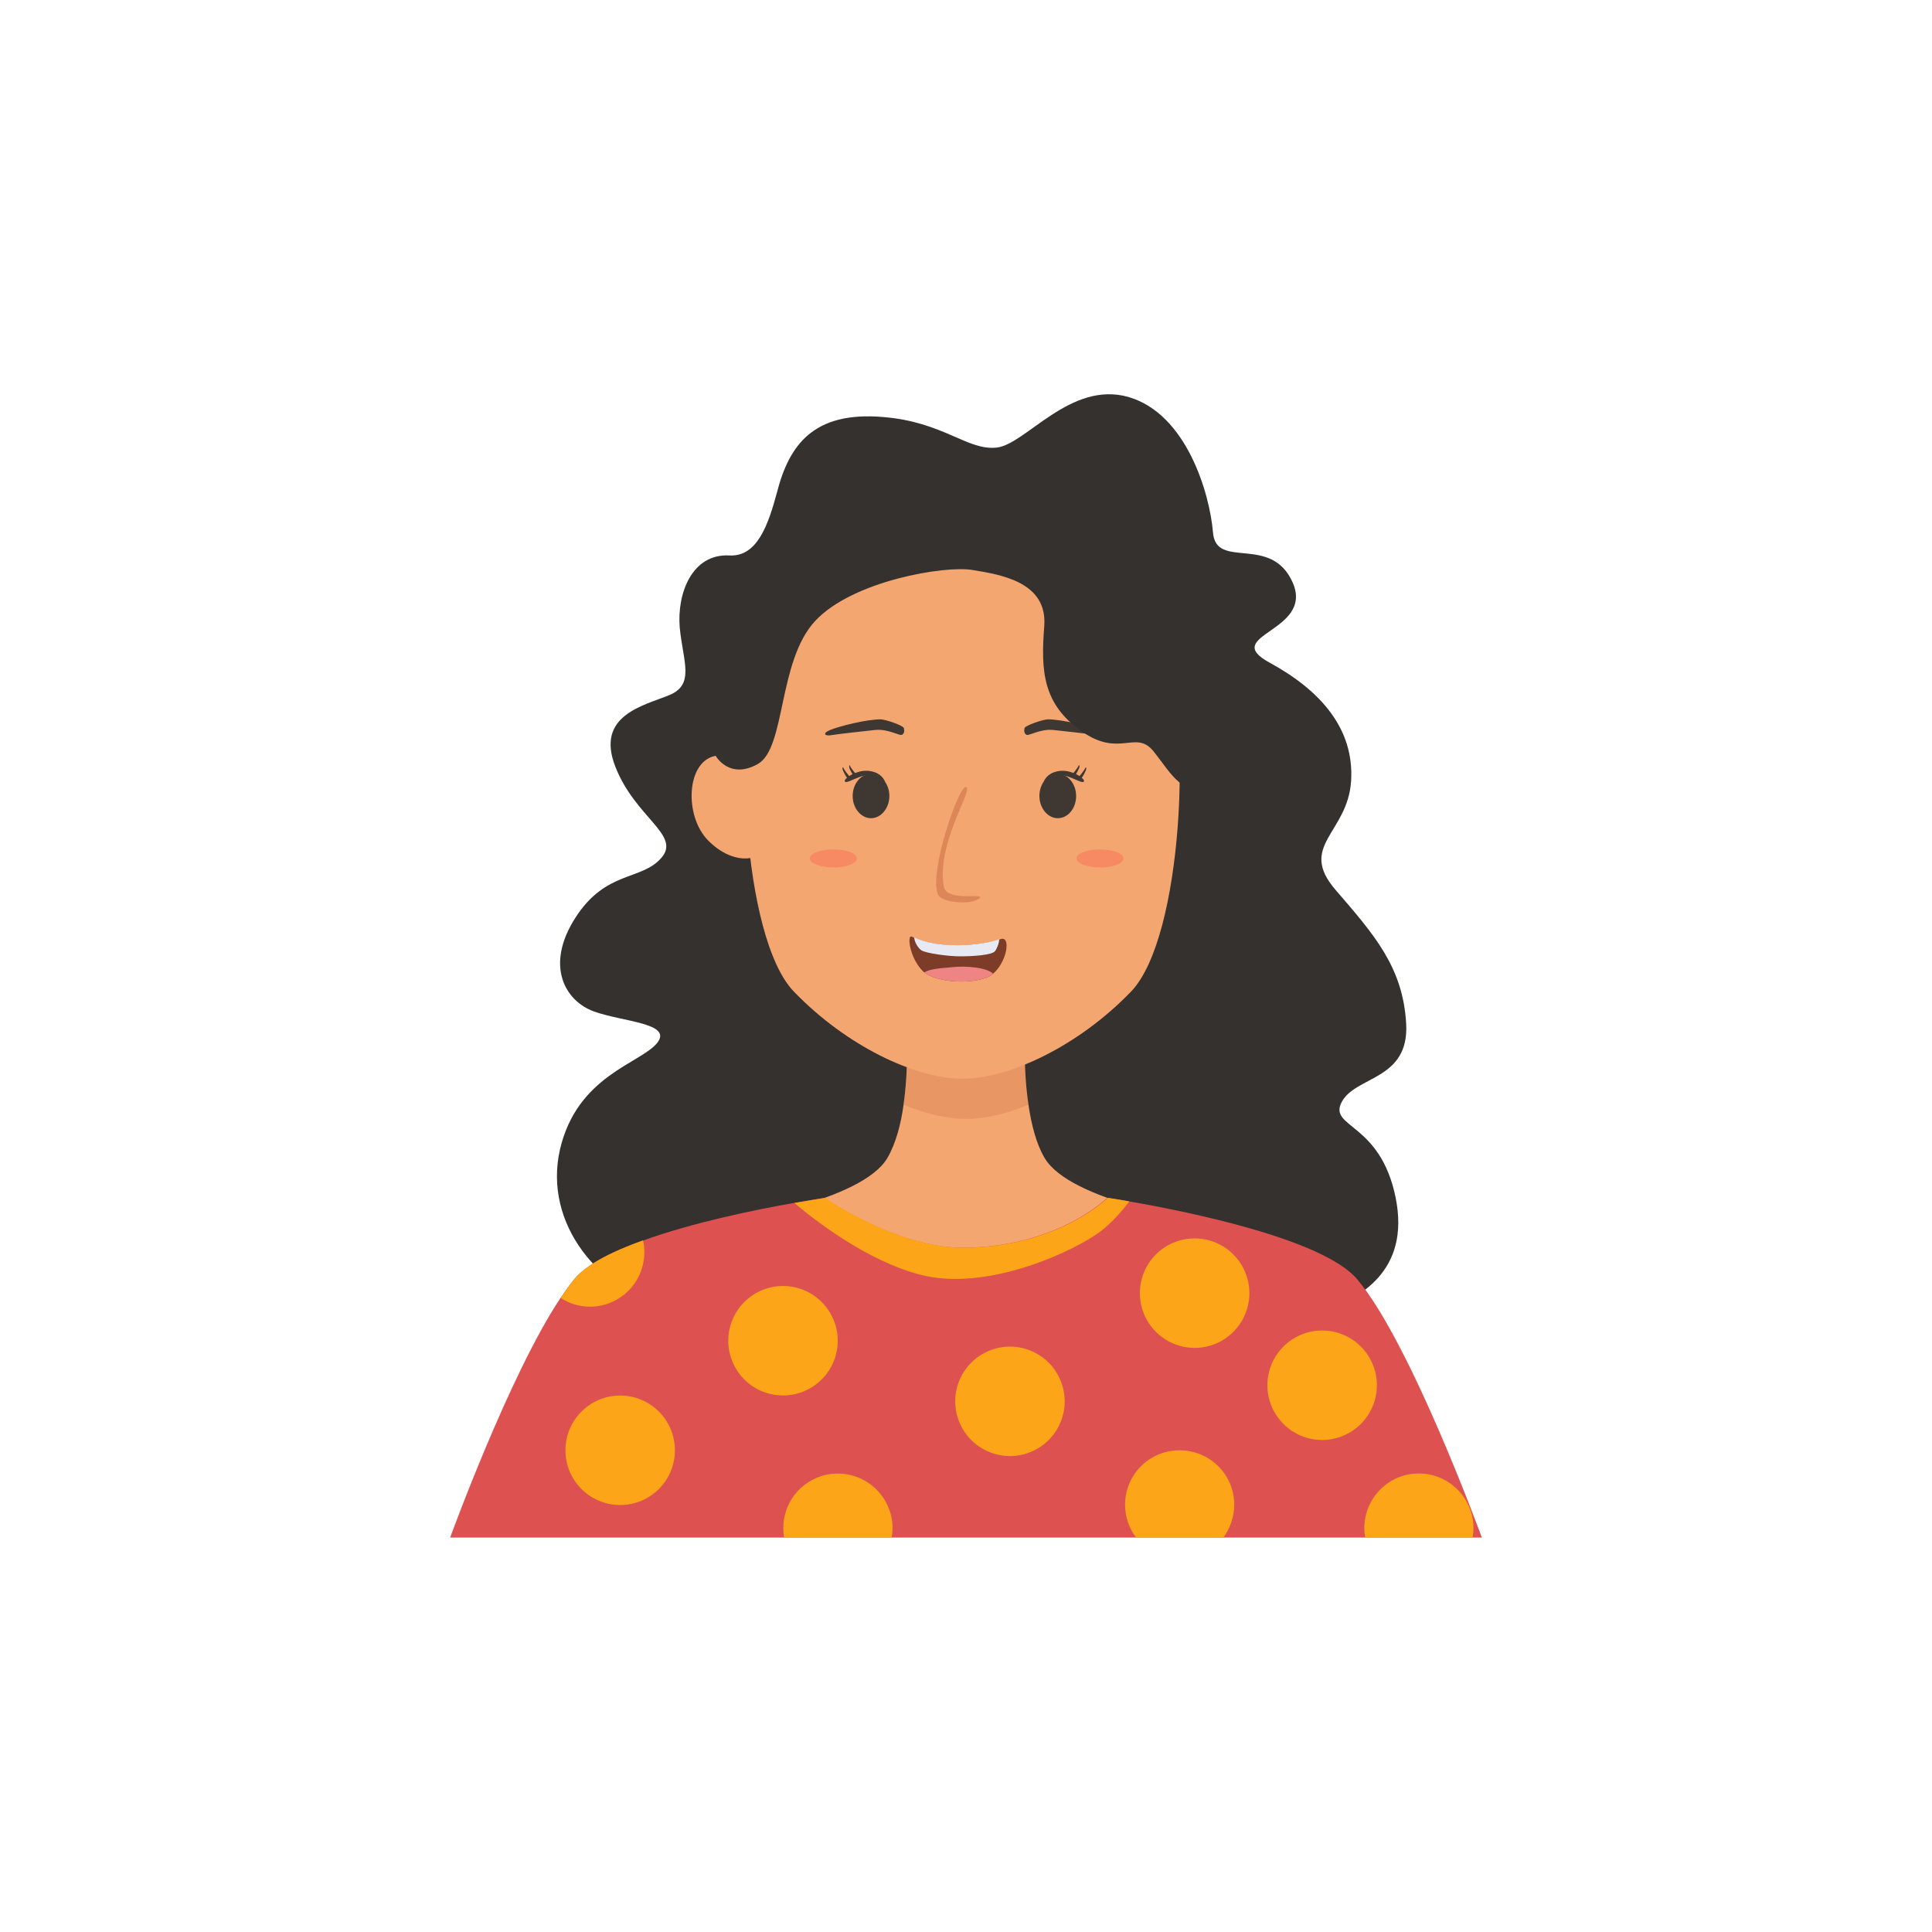 <?xml version="1.0" encoding="utf-8"?>
<!-- Generator: Adobe Illustrator 22.0.0, SVG Export Plug-In . SVG Version: 6.00 Build 0)  -->
<svg version="1.1" xmlns="http://www.w3.org/2000/svg" xmlns:xlink="http://www.w3.org/1999/xlink" x="0px" y="0px"
	 viewBox="0 0 600 600" style="enable-background:new 0 0 600 600;" xml:space="preserve">
<style type="text/css">
	.st0{fill:#35312F;}
	.st1{fill:#F4A671;}
	.st2{opacity:0.25;}
	.st3{fill:#C66940;}
	.st4{fill:#3F3832;}
	.st5{opacity:0.5;fill:#C66940;}
	.st6{fill:#FF3B3B;}
	.st7{fill:#D6D351;}
	.st8{fill:none;stroke:#EFBD41;stroke-width:0.5;stroke-miterlimit:10;}
	.st9{fill:#EFBD41;}
	.st10{opacity:0.25;fill:#FF3B3B;}
	.st11{fill:#6678CE;}
	.st12{fill:#FFFFFF;}
	.st13{fill:#EFCB59;}
	.st14{fill:#E5A83C;}
	.st15{fill:#FCDEB4;}
	.st16{fill:#E29823;}
	.st17{fill:#A55E2F;}
	.st18{fill:#ABD4ED;}
	.st19{fill:#54719B;}
	.st20{fill:#DD5150;}
	.st21{fill:#FCA518;}
	.st22{fill:#7C3C28;}
	.st23{fill:#E8EAF3;}
	.st24{fill:#EF8484;}
	.st25{fill:#4D628C;}
	.st26{fill:#6981A8;}
	.st27{fill:#C4BE47;}
	.st28{fill:#60422B;}
	.st29{fill:#D36737;}
	.st30{fill:#C6BF44;}
	.st31{fill:#996D3C;}
	.st32{fill:#F9A61A;}
	.st33{fill:#665431;}
	.st34{fill:#CC6140;}
	.st35{fill:#49564A;}
	.st36{fill:#E2774D;}
	.st37{opacity:0.25;fill:#C66940;}
	.st38{fill:#E5BB67;}
	.st39{fill:#756052;}
	.st40{fill:#E89874;}
	.st41{fill:#965640;}
	.st42{fill:#995F3F;}
	.st43{fill:#E5B155;}
	.st44{fill:#C94845;}
	.st45{fill:#913A3A;}
	.st46{fill:#5B483B;}
	.st47{fill:#373F47;}
	.st48{fill:#EAB3A4;}
	.st49{fill:#3A3733;}
	.st50{fill:#527064;}
	.st51{fill:#C7BCE8;}
	.st52{fill:#B78C69;}
	.st53{fill:#D3A479;}
	.st54{fill:#4F4D49;}
	.st55{fill:#A89F91;}
	.st56{fill:#F7AAA1;}
	.st57{fill:#726358;}
	.st58{fill:#AFADAA;}
	.st59{fill:#585D7F;}
	.st60{fill:#686E8E;}
	.st61{fill:#AF754A;}
	.st62{fill:#A55E73;}
	.st63{fill:#CC503B;}
	.st64{fill:#EFE4CA;}
	.st65{fill:#E0CEA9;}
	.st66{fill:#475B5E;}
	.st67{fill:#5F7B82;}
	.st68{fill:#73969B;}
</style>
<g id="Girl_01">
</g>
<g id="Girl_02">
</g>
<g id="Girl_03">
</g>
<g id="Girl_04">
</g>
<g id="Girl_05">
	<g>
		<g>
			<path class="st0" d="M226.5,172.5c-11.6-0.6-16.3,11.8-15.4,22.4c1,10.5,4.8,17.7-3.3,21c-8.1,3.3-22.9,6.3-16.7,22.2
				c6.2,15.9,20.5,21.2,14.3,28.3c-6.2,7.2-17.2,3.8-26.7,18.6c-9.5,14.8-3.3,25.8,5.7,29.1c9.1,3.3,24.8,3.6,19.6,9.9
				s-24.8,10.1-30.1,33c-5.2,22.9,11.9,44.4,35.8,50.1c23.9,5.7,191.8,3.8,201.8,0c10-3.8,26.7-11.9,21.9-35.3
				c-4.8-23.4-21-21.5-16.7-29.6c4.3-8.1,21-6.7,20-24.3c-1-17.6-10-27.7-21.9-41.5c-11.9-13.8,3.8-17.6,4.8-33.9
				c1-16.2-9.5-28.1-25.3-36.7c-15.7-8.6,13.8-9.5,7.2-24.8c-6.7-15.3-23.9-3.8-24.8-15.7c-1-11.9-8.1-36.7-26.2-42
				c-18.1-5.2-32,14.8-41,15.7c-9.1,1-16.5-8-35.3-9.5c-21.5-1.8-29.1,8.6-32.9,23.4C238.6,162.9,235.2,173,226.5,172.5z"/>
		</g>
		<g>
			<path class="st1" d="M372.7,379.1c-18.5,16-72.7,14.4-72.7,14.4s-54.2,1.6-72.7-14.4c0,0,40.3-5.9,48.3-19.5
				c2.6-4.5,4.2-10.5,5-16.5c1.8-12.4,0.9-25.1,0.9-25.1h37c0,0-1,12.6,0.9,25.1c0.9,6.1,2.4,12.1,5,16.5
				C332.4,373.2,372.7,379.1,372.7,379.1z"/>
		</g>
		<g class="st2">
			<path class="st3" d="M319.4,343.1c-7,2.9-13.7,4.4-19.4,4.4s-12.3-1.5-19.4-4.4c1.8-12.4,0.9-25.1,0.9-25.1h37
				C318.5,318,317.5,330.6,319.4,343.1z"/>
		</g>
		<g>
			<path class="st1" d="M361.8,206.2c-16.4-33-62.9-33-62.9-33s-46.5,0-62.9,33c-8.2,16.6-5.8,85,10.6,101.8
				c16.3,16.9,37.7,27,52.3,27c14.5,0,36-10.1,52.3-27C367.6,291.1,370,222.8,361.8,206.2z"/>
		</g>
		<g>
			<g>
				<g>
					<g>
						<g>
							<path class="st4" d="M276.2,247.2c0,3.8-2.6,6.9-5.7,6.9s-5.7-3.1-5.7-6.9c0-3.8,2.6-6.9,5.7-6.9S276.2,243.4,276.2,247.2z"
								/>
						</g>
						<g>
							<path class="st4" d="M262.5,242.8c0.8,0.6,5.4-2.8,8.4-2c2.3,0.6,4.1,2.1,4,2c-0.1-0.1-0.7-2.1-3.3-3
								c-2.6-0.9-4.8-0.2-6.1,0.3C264.1,240.6,261.7,242.2,262.5,242.8z"/>
						</g>
						<g>
							<path class="st4" d="M261.8,239.3c0.6,1.3,1.3,2.7,2,2.7c0.7,0,0.7-0.3,0.4-0.5c-0.2-0.1-1.9-2.2-2.2-2.9
								C261.7,237.8,261.5,238.6,261.8,239.3z"/>
						</g>
						<g>
							<path class="st4" d="M263.8,238.6c0.6,1.3,1.3,2.7,2,2.7c0.7,0,0.7-0.3,0.4-0.5c-0.2-0.1-1.9-2.2-2.2-2.9
								C263.8,237.2,263.6,238,263.8,238.6z"/>
						</g>
					</g>
					<g>
						<path class="st4" d="M258.2,228.3c1.8-0.3,10.6-1.3,13.6-1.6c4.1-0.4,7.5,1.9,8.3,1.5c0.8-0.4,0.8-1.3,0.6-2.1
							c-0.2-0.8-5.8-2.7-7.2-2.7c-4.5,0-12.7,2.1-15.7,3.3C255,227.9,256.5,228.7,258.2,228.3z"/>
					</g>
				</g>
			</g>
			<g>
				<g>
					<g>
						<g>
							<path class="st4" d="M322.8,247.2c0,3.8,2.6,6.9,5.7,6.9c3.2,0,5.7-3.1,5.7-6.9c0-3.8-2.6-6.9-5.7-6.9
								C325.3,240.3,322.8,243.4,322.8,247.2z"/>
						</g>
						<g>
							<path class="st4" d="M336.5,242.8c-0.8,0.6-5.4-2.8-8.4-2c-2.3,0.6-4.1,2.1-4,2c0.1-0.1,0.7-2.1,3.3-3
								c2.6-0.9,4.8-0.2,6.1,0.3C334.8,240.6,337.3,242.2,336.5,242.8z"/>
						</g>
						<g>
							<path class="st4" d="M337.2,239.3c-0.6,1.3-1.3,2.7-2,2.7c-0.7,0-0.7-0.3-0.4-0.5c0.2-0.1,1.9-2.2,2.2-2.9
								S337.5,238.6,337.2,239.3z"/>
						</g>
						<g>
							<path class="st4" d="M335.1,238.6c-0.6,1.3-1.3,2.7-2,2.7c-0.7,0-0.7-0.3-0.4-0.5c0.2-0.1,1.9-2.2,2.2-2.9
								C335.2,237.2,335.4,238,335.1,238.6z"/>
						</g>
					</g>
					<g>
						<path class="st4" d="M340.7,228.3c-1.8-0.3-10.6-1.3-13.6-1.6c-4.1-0.4-7.5,1.9-8.3,1.5c-0.8-0.4-0.8-1.3-0.6-2.1
							c0.2-0.8,5.8-2.7,7.2-2.7c4.5,0,12.7,2.1,15.7,3.3C344,227.9,342.5,228.7,340.7,228.3z"/>
					</g>
				</g>
			</g>
		</g>
		<g>
			<path class="st5" d="M299.9,244.4c3,0-9.2,17.2-6.8,30.9c0.7,3.9,8.3,2.8,10.5,3c2.3,0.2-0.8,1.7-3,1.9c-2.3,0.2-8.5-0.1-9.4-2.6
				C288.6,270.5,297.6,244.4,299.9,244.4z"/>
		</g>
		<g>
			<g>
				<path class="st10" d="M266.1,266.6c0,1.6-3.3,2.8-7.3,2.8c-4,0-7.3-1.3-7.3-2.8c0-1.6,3.3-2.8,7.3-2.8
					C262.9,263.8,266.1,265,266.1,266.6z"/>
			</g>
			<g>
				<path class="st10" d="M348.9,266.6c0,1.6-3.3,2.8-7.3,2.8s-7.3-1.3-7.3-2.8c0-1.6,3.3-2.8,7.3-2.8S348.9,265,348.9,266.6z"/>
			</g>
		</g>
		<g>
			<path class="st1" d="M235.7,243c-2.5-4.2-5.1-10.2-13.8-8.2c-8.8,2-9.4,18.7-2,26.2c7.4,7.5,15.5,6.5,17.5,2.7
				C239.3,259.7,235.7,243,235.7,243z"/>
		</g>
		<g>
			<path class="st0" d="M222.3,234.8c0,0,4.2,7.4,13,2.5c8.8-4.9,6.2-32,17.9-44.5c11.7-12.5,40.3-17.2,48.7-15.8
				c8.4,1.4,23.5,3.5,22.4,17.5c-1.1,14-0.4,24.2,11.6,32.6c11.9,8.4,16.8-0.7,22.4,6.3c5.6,7,9.5,15.1,16.8,8.8
				c7.4-6.3-1.4-47.3-22.4-63.1c-21-15.8-36.1-18.6-68.7-15.1c-32.6,3.5-48.7,26.3-55.7,41.4C221.3,220.4,222.3,234.8,222.3,234.8z"
				/>
		</g>
		<g>
			<path class="st20" d="M460.2,477.5H139.8c0,0,18.4-50.6,34.2-74.3c1.5-2.2,2.9-4.2,4.3-5.9c3.8-4.6,11.8-8.6,21.3-12
				c15.7-5.7,35.4-9.7,46.9-11.7c5.8-1,9.5-1.6,9.5-1.6s22.7,15.9,43.9,15.5c29-0.5,43.9-15.5,43.9-15.5s2.6,0.4,6.8,1.1
				c16.9,2.9,60.2,11.5,70.9,24.2C438.1,416.9,460.2,477.5,460.2,477.5z"/>
		</g>
		<g>
			<path class="st21" d="M350.7,373.1c-2.2,3-5.3,6.5-9,9.4c-8.1,6-34.7,18.6-55.4,13.5c-17.1-4.2-34.2-17.8-39.6-22.4
				c5.8-1,9.5-1.6,9.5-1.6s22.7,15.9,43.9,15.5c29-0.5,43.9-15.5,43.9-15.5S346.4,372.3,350.7,373.1z"/>
		</g>
		<g>
			<g>
				
					<ellipse transform="matrix(0.159 -0.987 0.987 0.159 -206.602 590.29)" class="st21" cx="243.3" cy="416.5" rx="17" ry="17"/>
			</g>
			<g>
				<path class="st21" d="M276.9,477.5h-33.4c-1.3-7.6,2.6-15.3,10-18.5c8.6-3.7,18.6,0.3,22.3,8.9
					C277.2,471.1,277.5,474.4,276.9,477.5z"/>
			</g>
			<g>
				<path class="st21" d="M200.1,388.9c0,9.4-7.6,16.9-16.9,16.9c-3.3,0-6.5-1-9.1-2.7c1.5-2.2,2.9-4.2,4.3-5.9
					c3.8-4.6,11.8-8.6,21.3-12C200,386.4,200.1,387.7,200.1,388.9z"/>
			</g>
			<g>
				<circle class="st21" cx="192.6" cy="450.4" r="17"/>
			</g>
			<g>
				
					<ellipse transform="matrix(0.925 -0.379 0.379 0.925 -141.576 151.253)" class="st21" cx="313.7" cy="435.5" rx="17" ry="17"/>
			</g>
			<g>
				<circle class="st21" cx="371" cy="401.6" r="17"/>
			</g>
			<g>
				<path class="st21" d="M383.3,467.3c0,3.8-1.3,7.4-3.4,10.2h-27.1c-2.1-2.8-3.4-6.3-3.4-10.2c0-9.4,7.6-16.9,16.9-16.9
					C375.7,450.4,383.3,457.9,383.3,467.3z"/>
			</g>
			<g>
				<circle class="st21" cx="410.6" cy="430.2" r="17"/>
			</g>
			<g>
				<path class="st21" d="M457.6,474.6c0,1-0.1,1.9-0.3,2.9H424c-0.2-0.9-0.3-1.9-0.3-2.9c0-9.4,7.6-17,16.9-17
					C450,457.6,457.6,465.2,457.6,474.6z"/>
			</g>
		</g>
		<g>
			<path class="st22" d="M308.4,302.4c-0.7,0.6-1.4,1-2.3,1.3c-5.9,2.1-15.6,1.1-19-1.7c-0.1-0.1-0.3-0.2-0.4-0.3
				c-4.3-4.2-5.1-11.7-3.5-10.8c0.2,0.1,0.4,0.2,0.7,0.3c7.5,3.6,20.9,2.5,26.4,0.6c0.1,0,0.2-0.1,0.3-0.1
				C314.1,290.3,312.8,298.7,308.4,302.4z"/>
		</g>
		<g>
			<path class="st23" d="M310.3,291.7c0,1.3-0.8,3.1-1.3,3.7c-1,1.2-6.6,1.6-10.9,1.6c-3.4,0-10.5-0.9-12-1.9c-1-0.7-2.1-2.5-2.2-4
				C291.4,294.8,304.8,293.7,310.3,291.7z"/>
		</g>
		<g>
			<path class="st24" d="M308.4,302.4c-0.7,0.6-1.4,1-2.3,1.3c-5.9,2.1-15.6,1.1-19-1.7c1.5-1.1,5-1.3,8.2-1.6
				C300.3,299.8,306.8,300.6,308.4,302.4z"/>
		</g>
	</g>
</g>
<g id="Boy_01">
</g>
<g id="Boy_02">
</g>
<g id="Boy_03">
</g>
<g id="Boy_04">
</g>
<g id="Boy_05">
</g>
<g id="Girl_06">
</g>
<g id="Girl_07">
</g>
<g id="Girl_08">
</g>
<g id="Girl_09">
</g>
<g id="Girl_10">
</g>
<g id="Boy_06">
</g>
<g id="Boy_07">
</g>
<g id="Boy_08">
</g>
<g id="Boy_09">
</g>
<g id="Boy_10">
</g>
</svg>
